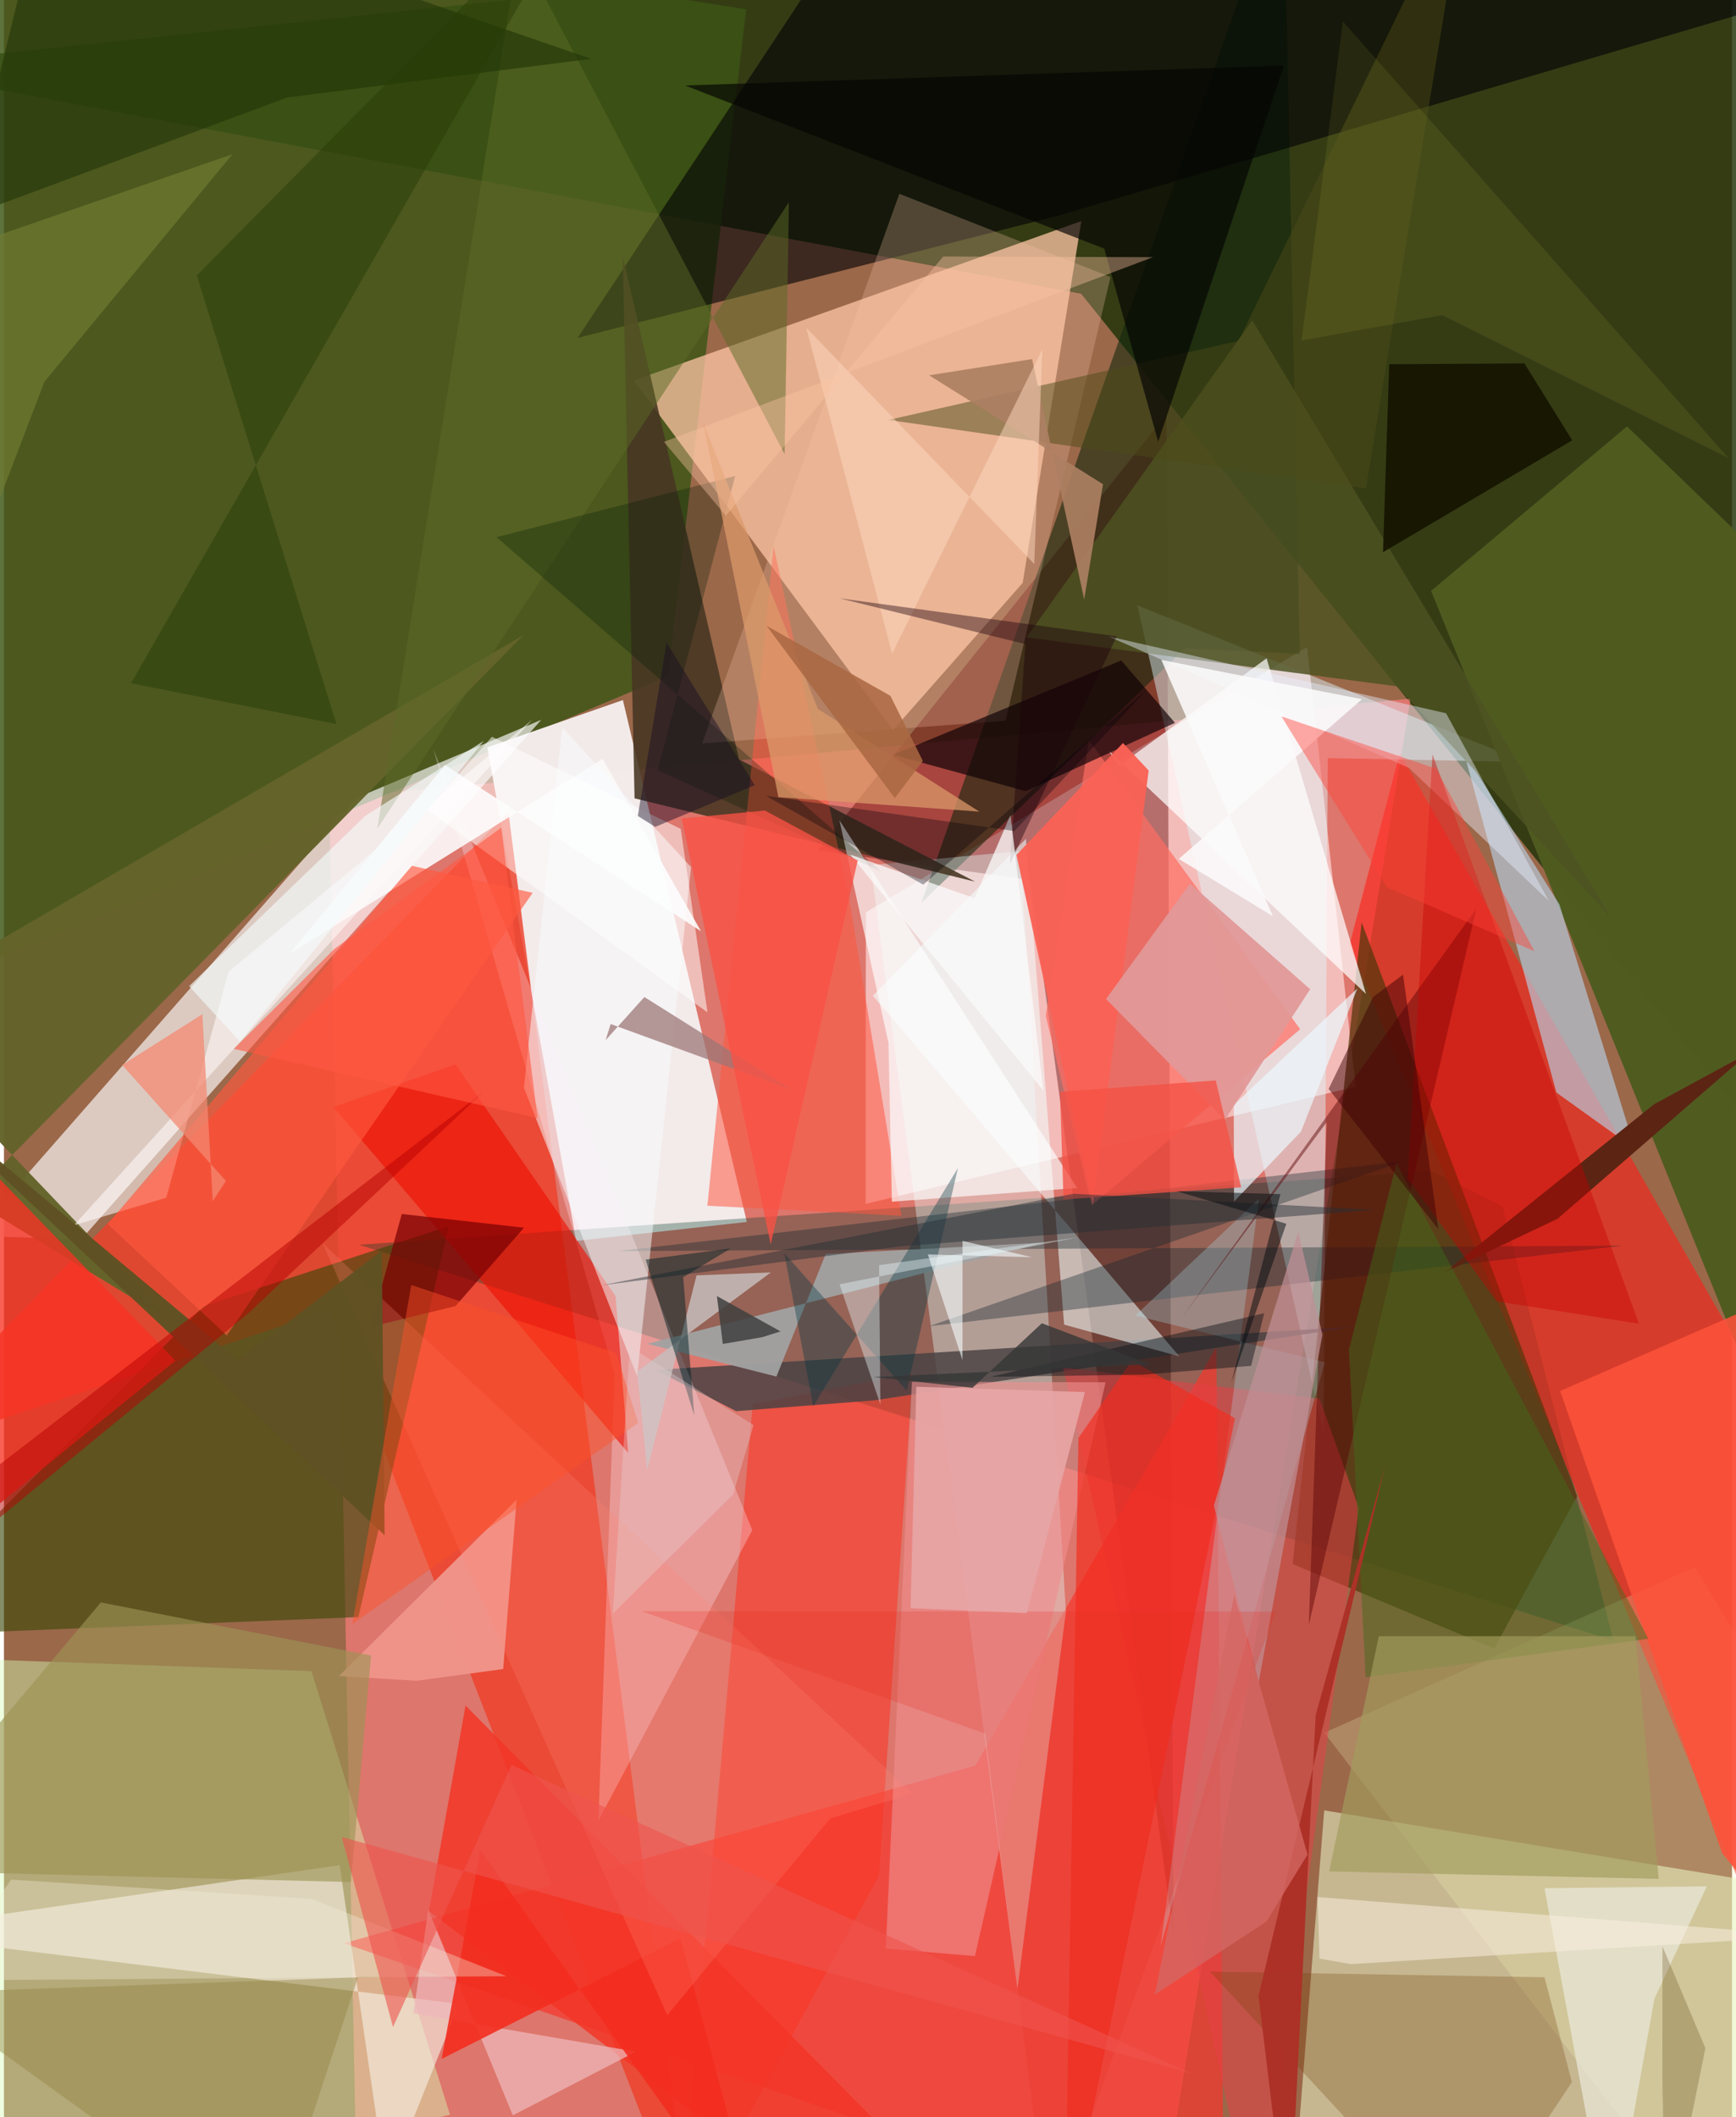 <svg xmlns="http://www.w3.org/2000/svg" width="228" height="278" viewBox="0 0 836 1024"><path fill="#9b684a" d="M0 0h836v1024H0z"/><path fill="#203309" fill-opacity=".824" d="M-62 32.174L521.1 142.09 898 610.497 834.213-62z"/><path fill="#f37a78" fill-opacity=".753" d="M171.15 1086l-13.787-700.069 523.099-48.023-118.15 716.807z"/><path fill="#3c5515" fill-opacity=".827" d="M-19.208 470.174L-62-62 359.06 4.5l-37.805 322.586z"/><path fill="#f3ecec" fill-opacity=".98" d="M233.823 361.46L276.84 600.2l82.545-9.184-59.963-252.419z"/><path fill="#fcc5a4" fill-opacity=".757" d="M430.131 353.084L304.666 184.03l216.557-77.105-28.388 175.006z"/><path fill="#f6c8c6" fill-opacity=".847" d="M653.897 525.574l-23.474-212.633-213.475 128.344-.084 140.978z"/><path fill="#fdfdff" fill-opacity=".659" d="M37.391 599.418l222.55-251.27-88.894 37.544-185.915 212.05z"/><path fill="#e6f1c6" fill-opacity=".576" d="M894.488 917.839l-8.62 141.374-263.094 16.218 15.939-199.817z"/><path fill="#5f0000" fill-opacity=".416" d="M562.386 200.476l3.421 735.882-69.386-510.78-102.808-14.203z"/><path fill="#ec412b" fill-opacity=".82" d="M332.739 1086L157.396 633.61-62 706.666 244.018 392.61z"/><path fill="#003c2b" fill-opacity=".322" d="M724.947 583.603l53.638 209.867-606.82-191.438 519.133-35.583z"/><path fill="#d6ffb8" fill-opacity=".427" d="M148.733 808.275l67.05 214.52L-39.845 1086l29.049-283.43z"/><path fill="#f7362b" fill-opacity=".682" d="M590.226 1086l-3.696-434.49-116.638 202.484-305.533 85.913z"/><path fill="#ff1f16" fill-opacity=".592" d="M898 1050.956L650.866 457.283l24.377-93.071L860.54 688.579z"/><path fill="#3a4608" fill-opacity=".616" d="M171.435 782.131l43.782-189.129-118.549 38.742L-62 791.514z"/><path fill="#0f260b" fill-opacity=".569" d="M443.757 436.776L619.06-62l7.838 378.285-55.562-2.76z"/><path fill="#e2ffff" fill-opacity=".376" d="M513.727 779.596L490.31 961.884 419.242 418.4l72.576-6.791z"/><path fill="#010004" fill-opacity=".604" d="M510.199 104.261L897.38-10.023l-503.854-2.116-115.989 175.567z"/><path fill="#def9ff" fill-opacity=".463" d="M640.416 366.635L638.4 693.639l-90.11-400.875 187.686 75.831z"/><path fill="#473622" fill-opacity=".882" d="M355.605 367.285l-56.22-243.198 5.683 262.048 164.736 40.286z"/><path fill="#56350b" fill-opacity=".733" d="M623.382 756.458l97.546 40.894 40.138-73.738L656.81 446.111z"/><path fill="#505b20" fill-opacity=".992" d="M690.418 285.785L898 798.563v-483.67L785.176 206.25z"/><path fill="#b8d1e6" fill-opacity=".643" d="M752.497 437.444l36.53 118.247-38.005-27.256-44.69-164.486z"/><path fill="#f5eee2" fill-opacity=".627" d="M162.403 902.143L-62 934.716l282.249 34.528-35.26 88.093z"/><path fill="#64632a" fill-opacity=".976" d="M81.1 639.344L-62 489.631l313.374-182.496-268.102 272.57z"/><path fill="#ff6d62" fill-opacity=".706" d="M504 491.329l22.198 91.69 100.905-85.218-102.215-139.792z"/><path fill="#fa3423" fill-opacity=".545" d="M423.385 906.987l16.21-242.814-77.324 15.023L326.127 1086z"/><path fill="#484143" fill-opacity=".831" d="M653.039 641.662l-338.004 20.914 39.206 19.942 66.692-5.195z"/><path fill="#ffe6f3" fill-opacity=".314" d="M295.377 664.602L207.616 362.12 362.04 740.068l-74.48 140.569z"/><path fill="#f5ffbf" fill-opacity=".212" d="M818.135 757.783L638.74 838.076l187.068 242.8L898 890.731z"/><path fill="#ee0e00" fill-opacity=".612" d="M159.404 535.428l59.044-20.61 77.427 112.061 6.1 75.84z"/><path fill="#f1ffff" fill-opacity=".549" d="M568.617 656.032l-55.745-15.359-18.474-234.969-74.056 75.872z"/><path fill="#e74147" fill-opacity=".533" d="M607.02 1086l-94.658-424.59 124.076 15.103 19.029 52.93z"/><path fill="#11252d" fill-opacity=".365" d="M447.598 641.433l335.588-38.948-486.053 2.618 380.143-43.534z"/><path fill="#ff5540" fill-opacity=".529" d="M372.33 264.094l36.628 170.982 25.2 152.986-93.855-4.904z"/><path fill="#fbf9f9" fill-opacity=".914" d="M289.614 367.015l47.613 83.404-123.874-80.437-75.21 91.39z"/><path fill="#ef9389" fill-opacity=".984" d="M248.005 725.385l-6.49 81.875-41.924 5.67-37.551-2.29z"/><path fill="#f83223" fill-opacity=".776" d="M82.98 658.092L-24.678 546.957-62 811.747v-35.818z"/><path fill="#4d5222" fill-opacity=".831" d="M494.687 308.272L603.902 154.91l173.369 288.694-103.543-111.657z"/><path fill="#afeaf8" fill-opacity=".271" d="M559.552 941.285l79.466-282.422-91.695-22.562 59.822-56.515z"/><path fill="#f23526" fill-opacity=".82" d="M467.218 1071.998L223.299 824.91l-17.709 99.397 139.03 105.896z"/><path fill="#fff" fill-opacity=".714" d="M534.422 363.046L658.914 480.75l-48.083-162.347-71.456 52.033z"/><path fill="#753b00" fill-opacity=".271" d="M706.011 1086l-122.61-132.418 161.881 2.749 13.243 50.738z"/><path fill="#5c2413" d="M844.311 509.1l-92.701 80.367-54.863 26.072 101.538-81.451z"/><path fill="#f7c3aa" fill-opacity=".267" d="M433.17 93.735l-95.472 265.864 146.833-11.019 50.8-214.589z"/><path fill="#ef8f8f" fill-opacity=".604" d="M426.603 942.441l43.129 3.644 63.194-277.522-93.695-.263z"/><path fill="#0e0005" fill-opacity=".671" d="M430.121 365.066l64.175 17.593 72.21-33.058-25.994-30.166z"/><path fill="#a1a2a2" fill-opacity=".953" d="M502.875 600.994l-105.339 5.548-23.837 59.244-62.55-15.841z"/><path fill="#f32c1d" fill-opacity=".655" d="M519.785 695.53L513.263 1086l82.287-400.035-49.98-27.867z"/><path fill="#4d4b18" fill-opacity=".49" d="M427.866 203.11l169.359-38.24L707.95-62l-49.049 298.212z"/><path fill="#fcfeff" fill-opacity=".659" d="M404.177 396.744L519.17 574.598l-89.617 6.614-1.65-76.806z"/><path fill="snow" fill-opacity=".561" d="M255.537 348.1L33.847 592.626l44.645-13.328L108.658 470z"/><path fill="#e9f0ff" fill-opacity=".439" d="M697.625 344.967l49.722 90.75-67.629-64.285-145.495-63.663z"/><path fill="#9d9355" fill-opacity=".631" d="M-62 904.531l229.881 5.747 9.725-109.582-130.74-25.663z"/><path fill="#eae7d9" fill-opacity=".725" d="M777.069 1086l21.376-119.285 25.362-54.377-78.542.922z"/><path fill="#5d6a26" fill-opacity=".502" d="M180.588 400.866l199.16-303.098-2.092 121.848L249.14-25.144z"/><path fill="#eeb8b9" fill-opacity=".733" d="M246.16 1023.121l59.606-30.785-107.658-18.577 7.136-50.16z"/><path fill="#fc523a" fill-opacity=".871" d="M831.19 896.32l16.328 19.928 47.412-305.324-142.1 61.84z"/><path fill="#5a0406" fill-opacity=".459" d="M639.896 542.76l-8.653 243.09 81.086-346.423L569.5 637.715z"/><path fill="#f8fbfc" fill-opacity=".514" d="M251.524 526.128l54.806 139.511 26.067-246.261-62.327-67.562z"/><path fill="#9c7575" fill-opacity=".741" d="M381.774 527.43l-88.276-32.152-2.395 7.779 18.711-20.823z"/><path fill="#ff583f" fill-opacity=".647" d="M107.786 645.88l-57.59-53.849L197.36 418.768l58.406 13.062z"/><path fill="#3e6b1b" fill-opacity=".467" d="M658.752 811.254l136.75-18.635-121.82-230.021-23.015 90.158z"/><path fill="#141300" fill-opacity=".882" d="M670.16 176.174l65.39-.407 23.125 37.198-91.53 54.13z"/><path fill="#fa6256" fill-opacity=".961" d="M526.793 582.8l-36.98-169.328 51.534-54.103 12.429 13.316z"/><path fill="#eaf9ff" fill-opacity=".694" d="M627.45 547.353l-32.372 33.803-.142-46.76 59.81-56.346z"/><path fill="#a29c5e" fill-opacity=".667" d="M789.251 791.36l-124.124.02-24.058 113.773 159.474 3.577z"/><path fill="#050503" fill-opacity=".682" d="M619.164 31.76l-60.785 181.868-26.08-93.363L329.557 41.35z"/><path fill="#f22e1f" fill-opacity=".906" d="M230.462 894.941L211.757 995.82l115.501-58.31L367.29 1086z"/><path fill="#c70001" fill-opacity=".404" d="M790.942 640.23l-68.938-10.873-42.922-59.448 11.997-205.036z"/><path fill="#780003" fill-opacity=".714" d="M177.285 641.79l41.164-10.083 33.131-37.903-59.112-6.635z"/><path fill="#001904" fill-opacity=".286" d="M424.316 421.503l-186.027-161.7 115.428-29.564-37.445 142.317z"/><path fill="#013541" fill-opacity=".365" d="M436.679 672.596l24.824-107.641-69.99 115.236-14.017-74.033z"/><path fill="#e19897" fill-opacity=".945" d="M533.15 483.192l57.502 58.463 41.27-63.196-58.13-51.178z"/><path fill="#ff8676" fill-opacity=".243" d="M320.899 974.648L154.146 601.333l285.61 266.174-39.975 11.977z"/><path fill="#223507" fill-opacity=".612" d="M-18.834 105.12L21.696-62 284.04 28.464 137.095 47.128z"/><path fill="#f55245" fill-opacity=".788" d="M598.535 574.26l-12.303-51.69-75.37 5.472 1.728 52.128z"/><path fill="#948746" fill-opacity=".459" d="M128.463 1086l42.915-129.906 17.231-.308-229.652 8.1z"/><path fill="#c6bdbc" fill-opacity=".847" d="M370.99 615.438l-64.654 47.94 4.824 47.757 23.898-94.28z"/><path fill="#101418" fill-opacity=".463" d="M550.987 664.891l-73.639 1.013 132.312-30.742-6.298 25.436z"/><path fill="#ad7f62" fill-opacity=".914" d="M531.69 234.206l-84.121-52.692 49.818-7.836 25.2 116.289z"/><path fill="#dc996a" fill-opacity=".737" d="M338.3 204.658l36.353 180.91 97.223 6.99-78.127-49.7z"/><path fill="#ac3127" fill-opacity=".992" d="M668.082 709.314l-33.516 120.223L621.535 1086l-14.617-120.662z"/><path fill="#ffdabf" fill-opacity=".498" d="M498.429 272.78l-110.3-114.252 41.54 157.664 72.694-147.36z"/><path fill="#fbf0df" fill-opacity=".514" d="M636.436 947.317l-.962-29.795 238.996 18.83-222.936 13.606z"/><path fill="#717a32" fill-opacity=".694" d="M19.567 184.662L-46.57 357.84-62 134.282l172.546-59.698z"/><path fill="#e6f4f7" fill-opacity=".412" d="M423.987 679.237l-.633-67.323 95.79-13.384-114.9 22.632z"/><path fill="#252f34" fill-opacity=".463" d="M434.501 602.721L288.99 621.668l228.395-44.318 145.936 7.837z"/><path fill="#1b000a" fill-opacity=".416" d="M486.656 417.784l7.484-106.243-89.874-22.158 134.06 18.371z"/><path fill="#283a07" fill-opacity=".482" d="M61.48 330.464l99.342 19.733-67.529-216.974L286.147-62z"/><path fill="#022126" fill-opacity=".494" d="M328.594 617.695l22.977-13.878-41.145 5.391 23.53 75.34z"/><path fill="#fbfafa" fill-opacity=".882" d="M613.856 443.127l-53.935-123.938 97.056 19-88.62 77.238z"/><path fill="#c19096" fill-opacity=".71" d="M607.004 813.627l30.84-168.06-11.69-49.848-40.848 132.49z"/><path fill="#fbfbfb" fill-opacity=".749" d="M486.916 394.209l15.92 133.2-93.407-114.033 60.131 21.046z"/><path fill="#f85145" fill-opacity=".788" d="M413.024 416.167l-44.913-24.152-40.22 3.849 43.036 206.072z"/><path fill="#ff4137" fill-opacity=".435" d="M617.992 346.499l51.039 82.56 71.41 31.058-47.583-88.34z"/><path fill="#e62e20" fill-opacity=".227" d="M505.317 1080.3l109.86-300.791-306.7-.229 166.238 59.227z"/><path fill="#feffff" fill-opacity=".518" d="M236.082 356.355l91.323 44.546 12.945 88.755-135.496-97.914z"/><path fill="#5f5123" fill-opacity=".976" d="M182.787 604.9l-69.612 53.01L-62 511.531l246.16 231.01z"/><path fill="#b70000" fill-opacity=".498" d="M118.356 635.036l113.743-107.039L-62 754.482v28.782z"/><path fill="#ffff52" fill-opacity=".078" d="M647.725 10.374l186.53 211.169-138.445-69.119-68.053 12.263z"/><path fill="#02010b" fill-opacity=".329" d="M444.726 427.886l108.645-94.719-64.52 68.777-120.183-17.002z"/><path fill="#f48972" fill-opacity=".733" d="M95.998 490.51l5.014 90.43 6.357-9.756-50.212-56.092z"/><path fill="#f4eeda" fill-opacity=".345" d="M148.832 918.415l94.192 37.406-274.29 2.064 34.824-48.788z"/><path fill="#ee544d" fill-opacity=".6" d="M163.388 888.476l24.82 91.93 57.334-126.772 329.01 149.274z"/><path fill="#ff5129" fill-opacity=".447" d="M306.827 688.203l-10.689-33.78-99.08-32.892L168.5 785.517z"/><path fill="#f4fdff" fill-opacity=".592" d="M463.703 657.857l.03-57.682 33.494 7.87-50.27-1.317z"/><path fill="#3d0006" fill-opacity=".486" d="M640.846 526.656l53.08 67.897-17.086-123.168-14.478 10.81z"/><path fill="#d36763" fill-opacity=".765" d="M630.64 896.985l-19.868 32.361-53.964 35.333 38.364-193.348z"/><path fill="#e7a5a5" fill-opacity=".914" d="M522.943 673.3l-28.125 106.904-56.25-2.369 2.804-107.1z"/><path fill="#020a0f" fill-opacity=".498" d="M617.515 577.556l-50.232-1.437 53.107 15.77-26.66 77.023z"/><path fill="#3f4140" fill-opacity=".855" d="M347.756 650.017l-2.846-23.15 30.776 17.082-8.893 2.81z"/><path fill="#160c25" fill-opacity=".455" d="M363.22 379.76l-42.666-68.941-13.914 83.84 8.398 5.29z"/><path fill="#ff5842" fill-opacity=".608" d="M111.227 507.295l48.617-48.337 80.752-58.63 17.53 140.475z"/><path fill="#aa6842" fill-opacity=".859" d="M430.972 386.049l-62.022-83.377 59.885 33.877 15.696 31.485z"/><path fill="#f4fcfc" fill-opacity=".627" d="M174.951 394.476l57.218-36.165-118.006 145.478-24.606-26.824z"/><path fill="#353637" fill-opacity=".796" d="M468.548 671.223l-47.714-5.186 133.718-6.152-52.45-19.862z"/><path fill="#fdc5a4" fill-opacity=".392" d="M555.812 124.394l-236.536 89.315 29.973 35.713 105.129-125.358z"/><path fill="#e6ced2" fill-opacity=".353" d="M294.576 780.37l58.188-57.561 9.9-33.524-59.884-37.931z"/><path fill="#583b05" fill-opacity=".255" d="M802.284 1004.163l1.48 81.837 19.338-95.376-20.745-49.188z"/></svg>